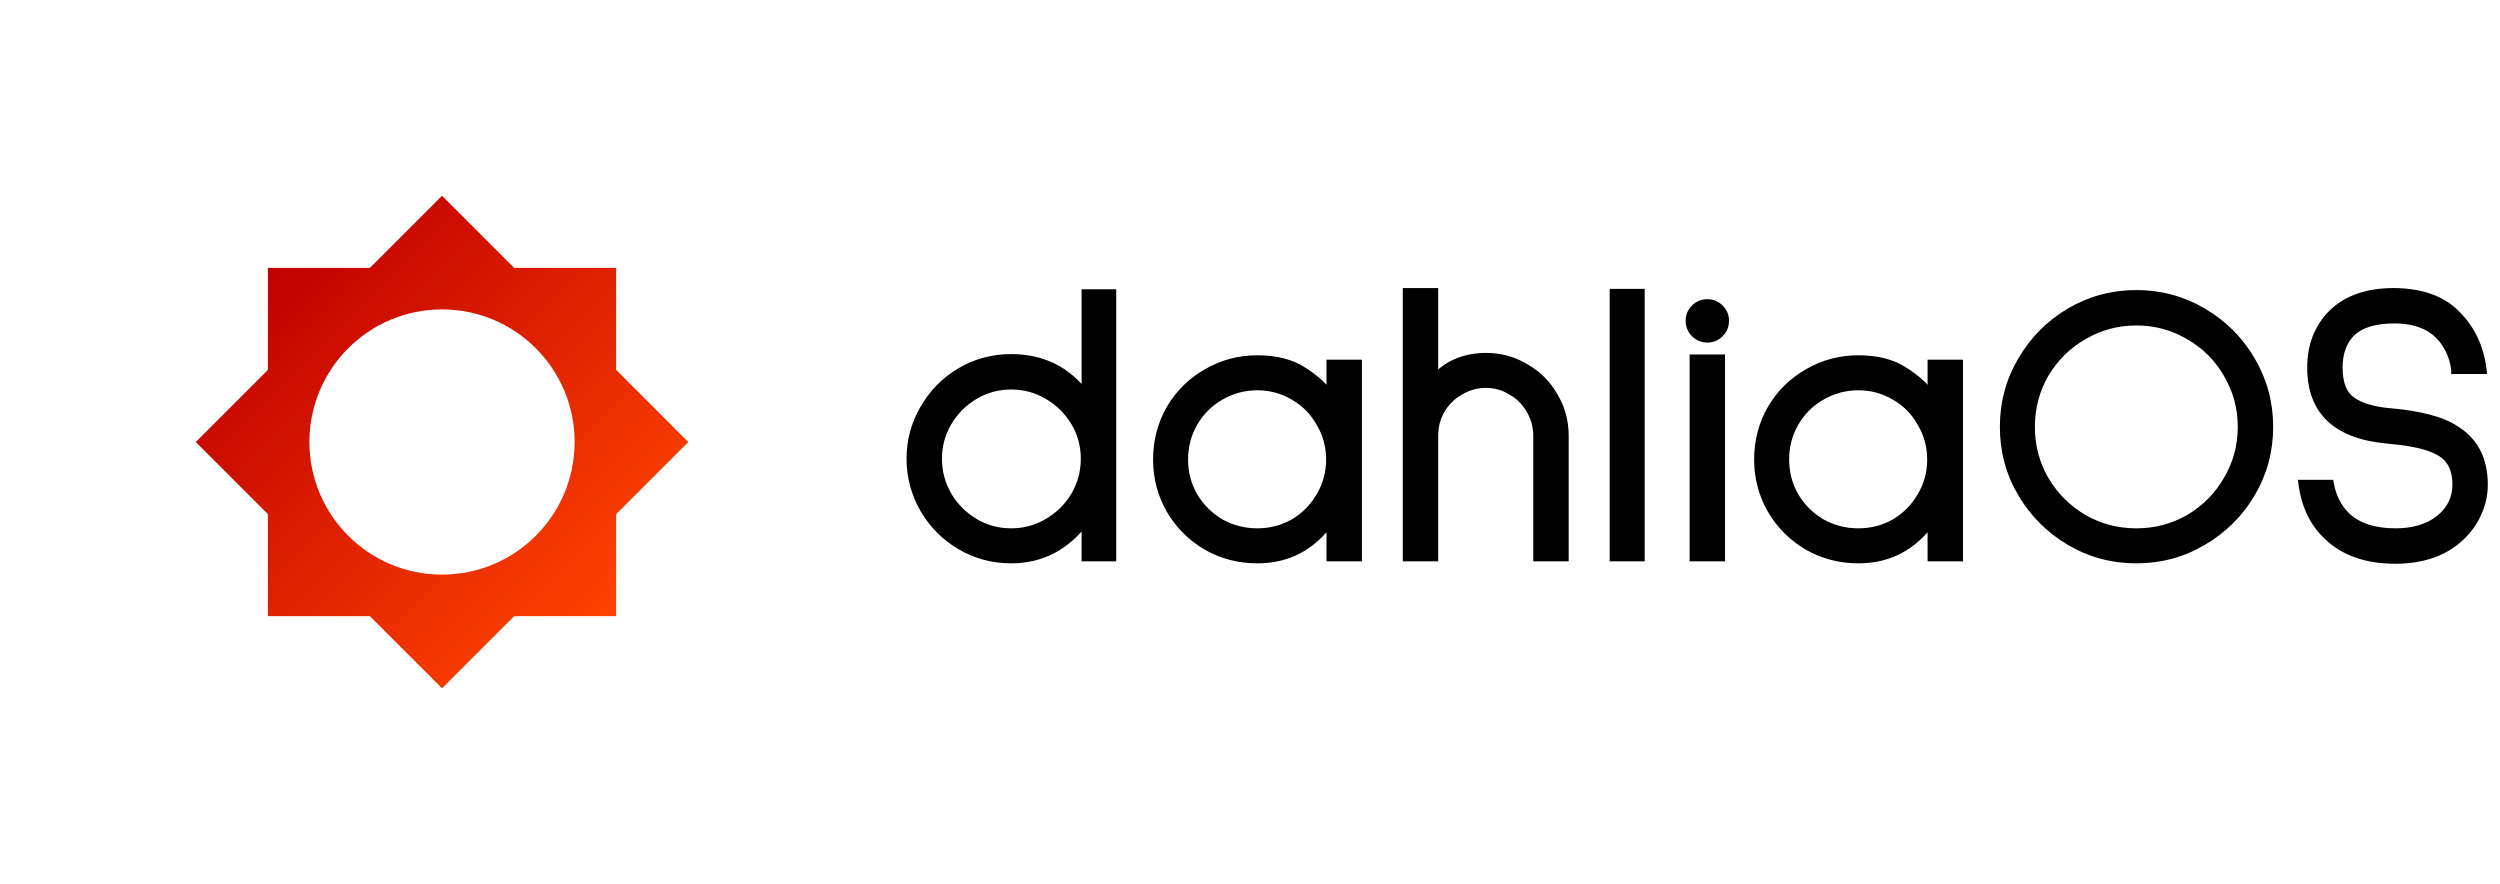 <svg width="5656" height="2000" viewBox="0 0 5656 2000" fill="none" xmlns="http://www.w3.org/2000/svg">
<g filter="url(#filter0_d)">
<circle cx="1000" cy="1000" r="750" fill="white"/>
<path d="M606.04 606.04H1393.96V1393.96H606.04V606.04Z" fill="url(#paint0_linear)"/>
<path d="M442.857 1000L1000 442.857L1557.14 1000L1000 1557.14L442.857 1000Z" fill="url(#paint1_linear)"/>
<circle cx="1000" cy="1000" r="300" fill="white"/>
</g>
<path d="M2516.3 1261H2456V1177.3C2412.2 1236.1 2356.1 1265.5 2287.7 1265.5C2246.3 1265.5 2208.2 1255.3 2173.4 1234.9C2138.6 1214.5 2111 1186.9 2090.6 1152.1C2070.2 1116.7 2060 1078.6 2060 1037.8C2060 997 2070.2 959.2 2090.6 924.4C2111 889 2138.6 861.1 2173.4 840.7C2208.2 820.3 2246.3 810.1 2287.7 810.1C2358.5 810.1 2414.6 838 2456 893.8V663.4H2516.3V1261ZM2454.2 1037.8C2454.2 1007.8 2446.7 980.2 2431.7 955C2416.7 929.8 2396.3 909.7 2370.5 894.7C2345.3 879.7 2317.7 872.2 2287.7 872.2C2257.7 872.2 2230.1 879.7 2204.9 894.7C2179.7 909.7 2159.6 929.8 2144.6 955C2129.6 980.2 2122.1 1007.8 2122.1 1037.8C2122.1 1067.8 2129.6 1095.7 2144.6 1121.5C2159.6 1146.7 2179.7 1166.8 2204.9 1181.8C2230.1 1196.8 2257.7 1204.3 2287.7 1204.3C2317.7 1204.3 2345.3 1196.8 2370.5 1181.8C2396.3 1166.8 2416.7 1146.7 2431.7 1121.5C2446.7 1095.7 2454.2 1067.8 2454.2 1037.8ZM3072.21 822.7V1261H3010.11V1178.2C2968.71 1236.4 2913.51 1265.5 2844.51 1265.5C2803.11 1265.5 2765.01 1255.6 2730.21 1235.8C2695.41 1215.4 2667.81 1187.8 2647.41 1153C2627.61 1118.2 2617.71 1080.4 2617.71 1039.6C2617.71 998.2 2627.61 960.1 2647.41 925.3C2667.81 890.5 2695.41 863.2 2730.21 843.4C2765.01 823 2803.11 812.8 2844.51 812.8C2887.11 812.8 2921.91 821.8 2948.91 839.8C2976.51 857.2 2996.91 876.1 3010.11 896.5V822.7H3072.21ZM2844.51 1204.3C2874.51 1204.3 2902.11 1197.1 2927.31 1182.7C2952.51 1167.7 2972.31 1147.6 2986.71 1122.4C3001.71 1097.2 3009.21 1069.6 3009.21 1039.6C3009.21 1009.6 3001.71 982 2986.71 956.8C2972.31 931 2952.51 910.9 2927.31 896.5C2902.11 881.5 2874.51 874 2844.51 874C2814.51 874 2786.61 881.5 2760.81 896.5C2735.61 910.9 2715.51 931 2700.51 956.8C2686.11 982 2678.91 1009.6 2678.91 1039.6C2678.91 1069.6 2686.11 1097.2 2700.51 1122.4C2715.51 1147.6 2735.61 1167.7 2760.81 1182.7C2786.61 1197.1 2814.51 1204.3 2844.51 1204.3ZM3361.77 807.4C3394.17 807.4 3423.87 815.5 3450.87 831.7C3478.47 847.3 3500.07 868.9 3515.67 896.5C3531.87 923.5 3539.97 953.2 3539.97 985.6V1261H3477.87V985.6C3477.87 964.6 3472.47 945.1 3461.67 927.1C3451.47 909.1 3437.37 895 3419.37 884.8C3401.97 874 3382.77 868.6 3361.77 868.6C3340.77 868.6 3321.27 874 3303.27 884.8C3285.27 895 3270.87 909.1 3260.07 927.1C3249.87 945.1 3244.77 964.6 3244.77 985.6V1261H3182.67V660.7H3244.77V857.8C3259.17 841 3276.27 828.4 3296.07 820C3316.47 811.6 3338.37 807.4 3361.77 807.4ZM3711.93 662.5V1261H3650.73V662.5H3711.93ZM3863.1 685.9C3873.9 685.9 3883.2 689.8 3891 697.6C3898.8 705.4 3902.7 714.7 3902.7 725.5C3902.7 736.9 3898.8 746.5 3891 754.3C3883.2 762.1 3873.9 766 3863.1 766C3851.7 766 3842.1 762.1 3834.3 754.3C3826.5 746.5 3822.6 736.9 3822.6 725.5C3822.6 714.7 3826.5 705.4 3834.3 697.6C3842.1 689.8 3851.7 685.9 3863.1 685.9ZM3893.7 811V1261H3831.6V811H3893.7ZM4432.06 822.7V1261H4369.96V1178.2C4328.56 1236.4 4273.36 1265.5 4204.36 1265.5C4162.96 1265.5 4124.86 1255.6 4090.06 1235.8C4055.26 1215.4 4027.66 1187.8 4007.26 1153C3987.46 1118.2 3977.56 1080.4 3977.56 1039.6C3977.56 998.2 3987.46 960.1 4007.26 925.3C4027.66 890.5 4055.26 863.2 4090.06 843.4C4124.86 823 4162.96 812.8 4204.36 812.8C4246.96 812.8 4281.76 821.8 4308.76 839.8C4336.36 857.2 4356.76 876.1 4369.96 896.5V822.7H4432.06ZM4204.36 1204.3C4234.36 1204.3 4261.96 1197.1 4287.16 1182.7C4312.36 1167.7 4332.16 1147.6 4346.56 1122.4C4361.56 1097.2 4369.06 1069.6 4369.06 1039.6C4369.06 1009.6 4361.56 982 4346.56 956.8C4332.16 931 4312.36 910.9 4287.16 896.5C4261.96 881.5 4234.36 874 4204.36 874C4174.36 874 4146.46 881.5 4120.66 896.5C4095.46 910.9 4075.36 931 4060.36 956.8C4045.96 982 4038.76 1009.6 4038.76 1039.6C4038.76 1069.6 4045.96 1097.2 4060.36 1122.4C4075.36 1147.6 4095.46 1167.7 4120.66 1182.7C4146.46 1197.1 4174.36 1204.3 4204.36 1204.3ZM4833.22 1265.5C4778.62 1265.5 4728.52 1252 4682.92 1225C4637.32 1198 4601.02 1161.7 4574.02 1116.1C4547.02 1070.5 4533.52 1020.4 4533.52 965.8C4533.52 911.2 4547.02 861.1 4574.02 815.5C4601.02 769.3 4637.32 732.7 4682.92 705.7C4729.12 678.7 4779.22 665.2 4833.22 665.2C4887.22 665.2 4937.32 678.7 4983.52 705.7C5029.72 732.7 5066.32 769.3 5093.32 815.5C5120.32 861.7 5133.82 911.8 5133.82 965.8C5133.82 1019.8 5120.32 1069.9 5093.32 1116.1C5066.32 1161.7 5029.72 1198 4983.52 1225C4937.92 1252 4887.82 1265.5 4833.22 1265.5ZM4833.22 1204.3C4876.42 1204.3 4916.32 1193.8 4952.92 1172.8C4989.52 1151.2 5018.32 1122.1 5039.32 1085.5C5060.92 1048.9 5071.72 1009 5071.72 965.8C5071.72 922.6 5060.92 882.7 5039.32 846.1C5018.32 809.5 4989.52 780.7 4952.92 759.7C4916.32 738.1 4876.42 727.3 4833.22 727.3C4790.02 727.3 4750.12 738.1 4713.52 759.7C4676.92 780.7 4647.82 809.5 4626.22 846.1C4605.22 882.7 4594.72 922.6 4594.72 965.8C4594.72 1009 4605.22 1048.9 4626.22 1085.5C4647.82 1122.1 4676.92 1151.2 4713.52 1172.8C4750.12 1193.8 4790.02 1204.3 4833.22 1204.3ZM5554.6 836.2C5551.6 813.4 5544.4 793.6 5533 776.8C5509.6 740.8 5470.9 722.8 5416.9 722.8C5371.9 722.8 5339.2 733 5318.8 753.4C5300.2 772.6 5290.9 798.7 5290.9 831.7C5290.9 868.3 5301.1 893.5 5321.5 907.3C5341.9 921.1 5370.4 929.5 5407 932.5C5441.8 935.5 5471.2 940.3 5495.2 946.9C5519.2 952.9 5539.3 961.3 5555.5 972.1C5598.1 998.5 5619.4 1039.9 5619.4 1096.3C5619.4 1118.5 5614.9 1139.5 5605.9 1159.3C5597.5 1179.1 5585.2 1196.8 5569 1212.4C5532.4 1248.4 5482.3 1266.4 5418.7 1266.4C5354.5 1266.4 5303.8 1248.7 5266.6 1213.3C5234.8 1183.9 5215.6 1144.3 5209 1094.5H5271.1C5276.5 1124.5 5289.1 1149.1 5308.9 1168.3C5334.7 1192.3 5371.6 1204.3 5419.6 1204.3C5460.4 1204.3 5493.4 1194.4 5518.6 1174.6C5544.4 1154.2 5557.3 1128.1 5557.3 1096.3C5557.3 1075.9 5553.1 1059.1 5544.7 1045.9C5536.9 1032.1 5521.6 1021 5498.8 1012.6C5476 1004.2 5443.6 998.2 5401.6 994.6C5286.4 984.4 5228.8 930.1 5228.8 831.7C5228.8 807.1 5232.7 784.6 5240.5 764.2C5248.9 743.2 5260.6 725.2 5275.6 710.2C5308.6 677.2 5355.4 660.7 5416 660.7H5416.9C5478.7 661.3 5525.8 678.4 5558.2 712C5591.2 745 5610.7 786.7 5616.7 837.1H5554.6V836.2Z" fill="black"/>
<path d="M2516.3 1261V1270H2525.3V1261H2516.3ZM2456 1261H2447V1270H2456V1261ZM2456 1177.3H2465V1150.15L2448.78 1171.92L2456 1177.3ZM2173.4 1234.9L2177.95 1227.14L2173.4 1234.9ZM2090.6 1152.1L2082.8 1156.59L2082.82 1156.62L2082.84 1156.65L2090.6 1152.1ZM2090.6 924.4L2098.36 928.951L2098.38 928.923L2098.4 928.894L2090.6 924.4ZM2173.4 840.7L2177.95 848.464H2177.95L2173.4 840.7ZM2456 893.8L2448.77 899.163L2465 921.035V893.8H2456ZM2456 663.4V654.4H2447V663.4H2456ZM2516.3 663.4H2525.3V654.4H2516.3V663.4ZM2431.7 955L2423.97 959.603V959.603L2431.7 955ZM2370.5 894.7L2365.9 902.434L2365.94 902.457L2365.98 902.481L2370.5 894.7ZM2204.9 894.7L2209.5 902.434L2204.9 894.7ZM2144.6 955L2152.33 959.603L2144.6 955ZM2144.6 1121.5L2136.82 1126.02L2136.84 1126.06L2136.87 1126.1L2144.6 1121.5ZM2204.9 1181.8L2200.3 1189.53L2204.9 1181.8ZM2370.5 1181.8L2365.98 1174.02L2365.94 1174.04L2365.9 1174.07L2370.5 1181.8ZM2431.7 1121.5L2439.43 1126.1L2439.46 1126.06L2439.48 1126.02L2431.7 1121.5ZM2516.3 1252H2456V1270H2516.3V1252ZM2465 1261V1177.3H2447V1261H2465ZM2448.78 1171.92C2406.54 1228.63 2353.03 1256.5 2287.7 1256.5V1274.5C2359.17 1274.5 2417.86 1243.57 2463.22 1182.68L2448.78 1171.92ZM2287.7 1256.5C2247.86 1256.5 2211.33 1246.7 2177.95 1227.14L2168.85 1242.66C2205.07 1263.9 2244.74 1274.5 2287.7 1274.5V1256.5ZM2177.95 1227.14C2144.48 1207.51 2117.99 1181.02 2098.36 1147.55L2082.84 1156.65C2104.01 1192.78 2132.72 1221.49 2168.85 1242.66L2177.95 1227.14ZM2098.4 1147.61C2078.78 1113.57 2069 1077.02 2069 1037.8H2051C2051 1080.18 2061.62 1119.83 2082.8 1156.59L2098.4 1147.61ZM2069 1037.8C2069 998.581 2078.78 962.355 2098.36 928.951L2082.84 919.849C2061.62 956.045 2051 995.419 2051 1037.8H2069ZM2098.4 928.894C2118.03 894.829 2144.52 868.064 2177.95 848.464L2168.85 832.936C2132.68 854.136 2103.97 883.171 2082.8 919.906L2098.4 928.894ZM2177.95 848.464C2211.33 828.895 2247.86 819.1 2287.7 819.1V801.1C2244.74 801.1 2205.07 811.704 2168.85 832.936L2177.95 848.464ZM2287.7 819.1C2355.71 819.1 2409.11 845.702 2448.77 899.163L2463.23 888.437C2420.09 830.298 2361.29 801.1 2287.7 801.1V819.1ZM2465 893.8V663.4H2447V893.8H2465ZM2456 672.4H2516.3V654.4H2456V672.4ZM2507.3 663.4V1261H2525.3V663.4H2507.3ZM2463.2 1037.8C2463.2 1006.22 2455.28 977.022 2439.43 950.397L2423.97 959.603C2438.12 983.378 2445.2 1009.38 2445.2 1037.8H2463.2ZM2439.43 950.397C2423.64 923.858 2402.12 902.674 2375.02 886.919L2365.98 902.481C2390.48 916.726 2409.76 935.742 2423.97 959.603L2439.43 950.397ZM2375.1 886.966C2348.48 871.118 2319.28 863.2 2287.7 863.2V881.2C2316.12 881.2 2342.12 888.282 2365.9 902.434L2375.1 886.966ZM2287.7 863.2C2256.12 863.2 2226.92 871.118 2200.3 886.966L2209.5 902.434C2233.28 888.282 2259.28 881.2 2287.7 881.2V863.2ZM2200.3 886.966C2173.81 902.733 2152.63 923.909 2136.87 950.397L2152.33 959.603C2166.57 935.691 2185.59 916.667 2209.5 902.434L2200.3 886.966ZM2136.87 950.397C2121.02 977.022 2113.1 1006.22 2113.1 1037.8H2131.1C2131.1 1009.38 2138.18 983.378 2152.33 959.603L2136.87 950.397ZM2113.1 1037.8C2113.1 1069.38 2121.02 1098.84 2136.82 1126.02L2152.38 1116.98C2138.18 1092.56 2131.1 1066.22 2131.1 1037.8H2113.1ZM2136.87 1126.1C2152.63 1152.59 2173.81 1173.77 2200.3 1189.53L2209.5 1174.07C2185.59 1159.83 2166.57 1140.81 2152.33 1116.9L2136.87 1126.1ZM2200.3 1189.53C2226.92 1205.38 2256.12 1213.3 2287.7 1213.3V1195.3C2259.28 1195.3 2233.28 1188.22 2209.5 1174.07L2200.3 1189.53ZM2287.7 1213.3C2319.28 1213.3 2348.48 1205.38 2375.1 1189.53L2365.9 1174.07C2342.12 1188.22 2316.12 1195.3 2287.7 1195.3V1213.3ZM2375.02 1189.58C2402.12 1173.83 2423.64 1152.64 2439.43 1126.1L2423.97 1116.9C2409.76 1140.76 2390.48 1159.77 2365.98 1174.02L2375.02 1189.58ZM2439.48 1126.02C2455.28 1098.84 2463.2 1069.38 2463.2 1037.8H2445.2C2445.2 1066.22 2438.12 1092.56 2423.92 1116.98L2439.48 1126.02ZM3072.21 822.7H3081.21V813.7H3072.21V822.7ZM3072.21 1261V1270H3081.21V1261H3072.21ZM3010.11 1261H3001.11V1270H3010.11V1261ZM3010.11 1178.2H3019.11V1150.02L3002.78 1172.98L3010.11 1178.2ZM2730.21 1235.8L2725.66 1243.56L2725.71 1243.59L2725.76 1243.62L2730.21 1235.8ZM2647.41 1153L2639.59 1157.45L2639.62 1157.5L2639.65 1157.55L2647.41 1153ZM2647.41 925.3L2639.65 920.749L2639.62 920.799L2639.59 920.849L2647.41 925.3ZM2730.21 843.4L2734.66 851.222L2734.71 851.194L2734.76 851.164L2730.21 843.4ZM2948.91 839.8L2943.92 847.288L2944.01 847.352L2944.11 847.413L2948.91 839.8ZM3010.11 896.5L3002.56 901.389L3019.11 926.976V896.5H3010.11ZM3010.11 822.7V813.7H3001.11V822.7H3010.11ZM2927.31 1182.7L2931.78 1190.51L2931.85 1190.47L2931.92 1190.43L2927.31 1182.7ZM2986.71 1122.4L2978.98 1117.8L2978.94 1117.87L2978.9 1117.93L2986.71 1122.4ZM2986.71 956.8L2978.85 961.186L2978.91 961.296L2978.98 961.403L2986.71 956.8ZM2927.31 896.5L2922.71 904.234L2922.78 904.275L2922.85 904.314L2927.31 896.5ZM2760.81 896.5L2765.28 904.314L2765.31 904.297L2765.34 904.281L2760.81 896.5ZM2700.51 956.8L2692.73 952.276L2692.71 952.305L2692.7 952.335L2700.51 956.8ZM2700.51 1122.4L2692.7 1126.87L2692.74 1126.93L2692.78 1127L2700.51 1122.4ZM2760.81 1182.7L2756.21 1190.43L2756.32 1190.5L2756.43 1190.56L2760.81 1182.7ZM3063.21 822.7V1261H3081.21V822.7H3063.21ZM3072.21 1252H3010.11V1270H3072.21V1252ZM3019.11 1261V1178.2H3001.11V1261H3019.11ZM3002.78 1172.98C2963 1228.91 2910.48 1256.5 2844.51 1256.5V1274.5C2916.54 1274.5 2974.43 1243.89 3017.45 1183.42L3002.78 1172.98ZM2844.51 1256.5C2804.62 1256.5 2768.06 1246.98 2734.66 1227.98L2725.76 1243.62C2761.96 1264.22 2801.61 1274.5 2844.51 1274.5V1256.5ZM2734.76 1228.04C2701.29 1208.41 2674.8 1181.92 2655.18 1148.45L2639.65 1157.55C2660.83 1193.68 2689.53 1222.39 2725.66 1243.56L2734.76 1228.04ZM2655.23 1148.55C2636.22 1115.13 2626.71 1078.87 2626.71 1039.6H2608.71C2608.71 1081.93 2619 1121.27 2639.59 1157.45L2655.23 1148.55ZM2626.71 1039.6C2626.71 999.705 2636.23 963.147 2655.23 929.751L2639.59 920.849C2618.99 957.053 2608.71 996.695 2608.71 1039.6H2626.71ZM2655.18 929.851C2674.78 896.403 2701.25 870.236 2734.66 851.222L2725.76 835.578C2689.58 856.164 2660.84 884.597 2639.65 920.749L2655.18 929.851ZM2734.76 851.164C2768.15 831.595 2804.67 821.8 2844.51 821.8V803.8C2801.56 803.8 2761.88 814.405 2725.66 835.636L2734.76 851.164ZM2844.51 821.8C2885.88 821.8 2918.8 830.539 2943.92 847.288L2953.9 832.312C2925.03 813.061 2888.34 803.8 2844.51 803.8V821.8ZM2944.11 847.413C2970.97 864.343 2990.27 882.395 3002.56 901.389L3017.67 891.611C3003.56 869.805 2982.06 850.057 2953.71 832.187L2944.11 847.413ZM3019.11 896.5V822.7H3001.11V896.5H3019.11ZM3010.11 831.7H3072.21V813.7H3010.11V831.7ZM2844.51 1213.3C2876.02 1213.3 2905.17 1205.72 2931.78 1190.51L2922.85 1174.89C2899.05 1188.48 2873 1195.3 2844.51 1195.3V1213.3ZM2931.92 1190.43C2958.43 1174.65 2979.35 1153.43 2994.53 1126.87L2978.9 1117.93C2965.28 1141.77 2946.59 1160.75 2922.71 1174.97L2931.92 1190.43ZM2994.45 1127C3010.29 1100.38 3018.21 1071.18 3018.21 1039.6H3000.21C3000.21 1068.02 2993.13 1094.02 2978.98 1117.8L2994.45 1127ZM3018.21 1039.6C3018.21 1008.02 3010.29 978.822 2994.45 952.197L2978.98 961.403C2993.13 985.178 3000.21 1011.18 3000.21 1039.6H3018.21ZM2994.57 952.414C2979.39 925.211 2958.43 903.914 2931.78 888.686L2922.85 904.314C2946.6 917.886 2965.24 936.789 2978.85 961.186L2994.57 952.414ZM2931.92 888.766C2905.29 872.918 2876.09 865 2844.51 865V883C2872.93 883 2898.93 890.082 2922.71 904.234L2931.92 888.766ZM2844.51 865C2812.93 865 2783.47 872.916 2756.29 888.719L2765.34 904.281C2789.75 890.084 2816.09 883 2844.51 883V865ZM2756.35 888.686C2729.73 903.895 2708.5 925.147 2692.73 952.276L2708.29 961.324C2722.52 936.853 2741.49 917.905 2765.28 904.314L2756.35 888.686ZM2692.7 952.335C2677.49 978.942 2669.91 1008.09 2669.91 1039.6H2687.91C2687.91 1011.11 2694.73 985.058 2708.33 961.265L2692.7 952.335ZM2669.91 1039.6C2669.91 1071.11 2677.49 1100.26 2692.7 1126.87L2708.33 1117.93C2694.73 1094.14 2687.91 1068.09 2687.91 1039.6H2669.91ZM2692.78 1127C2708.54 1153.49 2729.72 1174.67 2756.21 1190.43L2765.42 1174.97C2741.5 1160.73 2722.48 1141.71 2708.25 1117.8L2692.78 1127ZM2756.43 1190.56C2783.59 1205.72 2813 1213.3 2844.51 1213.3V1195.3C2816.02 1195.3 2789.64 1188.48 2765.2 1174.84L2756.43 1190.56ZM3450.87 831.7L3446.24 839.417L3446.34 839.478L3446.44 839.535L3450.87 831.7ZM3515.67 896.5L3507.83 900.928L3507.89 901.03L3507.95 901.13L3515.67 896.5ZM3539.97 1261V1270H3548.97V1261H3539.97ZM3477.87 1261H3468.87V1270H3477.87V1261ZM3461.67 927.1L3453.84 931.537L3453.89 931.634L3453.95 931.73L3461.67 927.1ZM3419.37 884.8L3414.62 892.447L3414.77 892.542L3414.93 892.63L3419.37 884.8ZM3303.27 884.8L3307.7 892.63L3307.8 892.575L3307.9 892.517L3303.27 884.8ZM3260.07 927.1L3252.35 922.47L3252.29 922.565L3252.24 922.663L3260.07 927.1ZM3244.77 1261V1270H3253.77V1261H3244.77ZM3182.67 1261H3173.67V1270H3182.67V1261ZM3182.67 660.7V651.7H3173.67V660.7H3182.67ZM3244.77 660.7H3253.77V651.7H3244.77V660.7ZM3244.77 857.8H3235.77V882.129L3251.6 863.657L3244.77 857.8ZM3296.07 820L3292.64 811.678L3292.59 811.696L3292.55 811.715L3296.07 820ZM3361.77 816.4C3392.58 816.4 3420.68 824.082 3446.24 839.417L3455.5 823.983C3427.06 806.918 3395.75 798.4 3361.77 798.4V816.4ZM3446.44 839.535C3472.61 854.33 3493.04 874.752 3507.83 900.928L3523.5 892.071C3507.1 863.047 3484.32 840.27 3455.29 823.865L3446.44 839.535ZM3507.95 901.13C3523.28 926.69 3530.97 954.782 3530.97 985.6H3548.97C3548.97 951.618 3540.45 920.31 3523.38 891.87L3507.95 901.13ZM3530.97 985.6V1261H3548.97V985.6H3530.97ZM3539.97 1252H3477.87V1270H3539.97V1252ZM3486.87 1261V985.6H3468.87V1261H3486.87ZM3486.87 985.6C3486.87 962.969 3481.02 941.869 3469.38 922.47L3453.95 931.73C3463.91 948.331 3468.87 966.23 3468.87 985.6H3486.87ZM3469.5 922.663C3458.49 903.246 3443.22 887.973 3423.8 876.97L3414.93 892.63C3431.51 902.027 3444.44 914.954 3453.84 931.537L3469.5 922.663ZM3424.11 877.153C3405.25 865.445 3384.4 859.6 3361.77 859.6V877.6C3381.13 877.6 3398.68 882.555 3414.62 892.447L3424.11 877.153ZM3361.77 859.6C3339.14 859.6 3318.03 865.443 3298.64 877.083L3307.9 892.517C3324.5 882.557 3342.4 877.6 3361.77 877.6V859.6ZM3298.83 876.97C3279.46 887.947 3263.94 903.158 3252.35 922.47L3267.78 931.73C3277.8 915.042 3291.07 902.053 3307.7 892.63L3298.83 876.97ZM3252.24 922.663C3241.26 942.037 3235.77 963.069 3235.77 985.6H3253.77C3253.77 966.131 3258.47 948.163 3267.9 931.537L3252.24 922.663ZM3235.77 985.6V1261H3253.77V985.6H3235.77ZM3244.77 1252H3182.67V1270H3244.77V1252ZM3191.67 1261V660.7H3173.67V1261H3191.67ZM3182.67 669.7H3244.77V651.7H3182.67V669.7ZM3235.77 660.7V857.8H3253.77V660.7H3235.77ZM3251.6 863.657C3265.12 847.88 3281.1 836.127 3299.58 828.285L3292.55 811.715C3271.43 820.673 3253.21 834.12 3237.93 851.943L3251.6 863.657ZM3299.49 828.322C3318.74 820.396 3339.47 816.4 3361.77 816.4V798.4C3337.26 798.4 3314.19 802.804 3292.64 811.678L3299.49 828.322ZM3711.93 662.5H3720.93V653.5H3711.93V662.5ZM3711.93 1261V1270H3720.93V1261H3711.93ZM3650.73 1261H3641.73V1270H3650.73V1261ZM3650.73 662.5V653.5H3641.73V662.5H3650.73ZM3702.93 662.5V1261H3720.93V662.5H3702.93ZM3711.93 1252H3650.73V1270H3711.93V1252ZM3659.73 1261V662.5H3641.73V1261H3659.73ZM3650.73 671.5H3711.93V653.5H3650.73V671.5ZM3891 697.6L3884.64 703.964L3891 697.6ZM3891 754.3L3884.64 747.936L3891 754.3ZM3834.3 754.3L3827.94 760.664L3834.3 754.3ZM3834.3 697.6L3827.94 691.236L3834.3 697.6ZM3893.7 811H3902.7V802H3893.7V811ZM3893.7 1261V1270H3902.7V1261H3893.7ZM3831.6 1261H3822.6V1270H3831.6V1261ZM3831.6 811V802H3822.6V811H3831.6ZM3863.1 694.9C3871.46 694.9 3878.48 697.811 3884.64 703.964L3897.36 691.236C3887.92 681.789 3876.34 676.9 3863.1 676.9V694.9ZM3884.64 703.964C3890.79 710.117 3893.7 717.144 3893.7 725.5H3911.7C3911.7 712.256 3906.81 700.683 3897.36 691.236L3884.64 703.964ZM3893.7 725.5C3893.7 734.602 3890.69 741.886 3884.64 747.936L3897.36 760.664C3906.91 751.114 3911.7 739.198 3911.7 725.5H3893.7ZM3884.64 747.936C3878.48 754.089 3871.46 757 3863.1 757V775C3876.34 775 3887.92 770.111 3897.36 760.664L3884.64 747.936ZM3863.1 757C3854 757 3846.71 753.986 3840.66 747.936L3827.94 760.664C3837.49 770.214 3849.4 775 3863.1 775V757ZM3840.66 747.936C3834.61 741.886 3831.6 734.602 3831.6 725.5H3813.6C3813.6 739.198 3818.39 751.114 3827.94 760.664L3840.66 747.936ZM3831.6 725.5C3831.6 717.144 3834.51 710.117 3840.66 703.964L3827.94 691.236C3818.49 700.683 3813.6 712.256 3813.6 725.5H3831.6ZM3840.66 703.964C3846.71 697.914 3854 694.9 3863.1 694.9V676.9C3849.4 676.9 3837.49 681.686 3827.94 691.236L3840.66 703.964ZM3884.7 811V1261H3902.7V811H3884.7ZM3893.7 1252H3831.6V1270H3893.7V1252ZM3840.6 1261V811H3822.6V1261H3840.6ZM3831.6 820H3893.7V802H3831.6V820ZM4432.06 822.7H4441.06V813.7H4432.06V822.7ZM4432.06 1261V1270H4441.06V1261H4432.06ZM4369.96 1261H4360.96V1270H4369.96V1261ZM4369.96 1178.2H4378.96V1150.02L4362.63 1172.98L4369.96 1178.2ZM4090.06 1235.8L4085.51 1243.56L4085.56 1243.59L4085.61 1243.62L4090.06 1235.8ZM4007.26 1153L3999.44 1157.45L3999.47 1157.5L3999.5 1157.55L4007.26 1153ZM4007.26 925.3L3999.5 920.749L3999.47 920.799L3999.44 920.849L4007.26 925.3ZM4090.06 843.4L4094.51 851.222L4094.56 851.194L4094.61 851.164L4090.06 843.4ZM4308.76 839.8L4303.77 847.288L4303.87 847.352L4303.96 847.413L4308.76 839.8ZM4369.96 896.5L4362.41 901.389L4378.96 926.976V896.5H4369.96ZM4369.96 822.7V813.7H4360.96V822.7H4369.96ZM4287.16 1182.7L4291.63 1190.51L4291.7 1190.47L4291.77 1190.43L4287.16 1182.7ZM4346.56 1122.4L4338.83 1117.8L4338.79 1117.87L4338.75 1117.93L4346.56 1122.4ZM4346.56 956.8L4338.7 961.186L4338.76 961.296L4338.83 961.403L4346.56 956.8ZM4287.16 896.5L4282.56 904.234L4282.63 904.275L4282.7 904.314L4287.16 896.5ZM4120.66 896.5L4125.13 904.314L4125.16 904.297L4125.19 904.281L4120.66 896.5ZM4060.36 956.8L4052.58 952.276L4052.57 952.305L4052.55 952.335L4060.36 956.8ZM4060.36 1122.4L4052.55 1126.87L4052.59 1126.93L4052.63 1127L4060.36 1122.4ZM4120.66 1182.7L4116.06 1190.43L4116.17 1190.5L4116.28 1190.56L4120.66 1182.7ZM4423.06 822.7V1261H4441.06V822.7H4423.06ZM4432.06 1252H4369.96V1270H4432.06V1252ZM4378.96 1261V1178.2H4360.96V1261H4378.96ZM4362.63 1172.98C4322.85 1228.91 4270.33 1256.5 4204.36 1256.5V1274.5C4276.39 1274.5 4334.28 1243.89 4377.3 1183.42L4362.63 1172.98ZM4204.36 1256.5C4164.47 1256.5 4127.91 1246.98 4094.51 1227.98L4085.61 1243.62C4121.82 1264.22 4161.46 1274.5 4204.36 1274.5V1256.5ZM4094.61 1228.04C4061.14 1208.41 4034.65 1181.92 4015.03 1148.45L3999.5 1157.55C4020.68 1193.68 4049.38 1222.39 4085.51 1243.56L4094.61 1228.04ZM4015.08 1148.55C3996.07 1115.13 3986.56 1078.87 3986.56 1039.6H3968.56C3968.56 1081.93 3978.85 1121.27 3999.44 1157.45L4015.08 1148.55ZM3986.56 1039.6C3986.56 999.705 3996.08 963.147 4015.08 929.751L3999.44 920.849C3978.84 957.053 3968.56 996.695 3968.56 1039.6H3986.56ZM4015.03 929.851C4034.63 896.403 4061.1 870.236 4094.51 851.222L4085.61 835.578C4049.43 856.164 4020.69 884.597 3999.5 920.749L4015.03 929.851ZM4094.61 851.164C4128 831.595 4164.52 821.8 4204.36 821.8V803.8C4161.41 803.8 4121.73 814.405 4085.51 835.636L4094.61 851.164ZM4204.36 821.8C4245.73 821.8 4278.65 830.539 4303.77 847.288L4313.75 832.312C4284.88 813.061 4248.19 803.8 4204.36 803.8V821.8ZM4303.96 847.413C4330.82 864.343 4350.12 882.395 4362.41 901.389L4377.52 891.611C4363.41 869.805 4341.91 850.057 4313.56 832.187L4303.96 847.413ZM4378.96 896.5V822.7H4360.96V896.5H4378.96ZM4369.96 831.7H4432.06V813.7H4369.96V831.7ZM4204.36 1213.3C4235.87 1213.3 4265.02 1205.72 4291.63 1190.51L4282.7 1174.89C4258.9 1188.48 4232.85 1195.3 4204.36 1195.3V1213.3ZM4291.77 1190.43C4318.29 1174.65 4339.2 1153.43 4354.38 1126.87L4338.75 1117.93C4325.13 1141.77 4306.44 1160.75 4282.56 1174.97L4291.77 1190.43ZM4354.3 1127C4370.14 1100.38 4378.06 1071.18 4378.06 1039.6H4360.06C4360.06 1068.02 4352.98 1094.02 4338.83 1117.8L4354.3 1127ZM4378.06 1039.6C4378.06 1008.02 4370.14 978.822 4354.3 952.197L4338.83 961.403C4352.98 985.178 4360.06 1011.18 4360.06 1039.6H4378.06ZM4354.42 952.414C4339.24 925.211 4318.28 903.914 4291.63 888.686L4282.7 904.314C4306.45 917.886 4325.09 936.789 4338.7 961.186L4354.42 952.414ZM4291.77 888.766C4265.14 872.918 4235.94 865 4204.36 865V883C4232.78 883 4258.78 890.082 4282.56 904.234L4291.77 888.766ZM4204.36 865C4172.78 865 4143.32 872.916 4116.14 888.719L4125.19 904.281C4149.6 890.084 4175.94 883 4204.36 883V865ZM4116.2 888.686C4089.58 903.895 4068.35 925.147 4052.58 952.276L4068.14 961.324C4082.37 936.853 4101.34 917.905 4125.13 904.314L4116.2 888.686ZM4052.55 952.335C4037.34 978.942 4029.76 1008.09 4029.76 1039.6H4047.76C4047.76 1011.11 4054.58 985.058 4068.18 961.265L4052.55 952.335ZM4029.76 1039.6C4029.76 1071.11 4037.34 1100.26 4052.55 1126.87L4068.18 1117.93C4054.58 1094.14 4047.76 1068.09 4047.76 1039.6H4029.76ZM4052.63 1127C4068.4 1153.49 4089.57 1174.67 4116.06 1190.43L4125.27 1174.97C4101.35 1160.73 4082.33 1141.71 4068.1 1117.8L4052.63 1127ZM4116.28 1190.56C4143.44 1205.72 4172.85 1213.3 4204.36 1213.3V1195.3C4175.87 1195.3 4149.49 1188.48 4125.05 1174.84L4116.28 1190.56ZM4682.92 1225L4687.5 1217.26L4682.92 1225ZM4574.02 1116.1L4566.27 1120.69L4574.02 1116.1ZM4574.02 815.5L4581.76 820.085L4581.77 820.063L4581.79 820.041L4574.02 815.5ZM4682.92 705.7L4678.38 697.93L4678.35 697.943L4678.33 697.956L4682.92 705.7ZM4983.52 705.7L4978.98 713.47L4983.52 705.7ZM5093.32 815.5L5101.09 810.959L5093.32 815.5ZM5093.32 1116.1L5101.06 1120.69L5101.07 1120.66L5101.09 1120.64L5093.32 1116.1ZM4983.52 1225L4978.98 1217.23L4978.95 1217.24L4978.93 1217.26L4983.52 1225ZM4952.92 1172.8L4957.4 1180.61L4957.44 1180.58L4957.49 1180.55L4952.92 1172.8ZM5039.32 1085.5L5031.57 1080.93L5031.54 1080.97L5031.51 1081.02L5039.32 1085.5ZM5039.32 846.1L5031.51 850.579L5031.54 850.627L5031.57 850.674L5039.32 846.1ZM4952.92 759.7L4948.34 767.451L4948.39 767.479L4948.44 767.506L4952.92 759.7ZM4713.52 759.7L4718 767.506L4718.04 767.479L4718.09 767.451L4713.52 759.7ZM4626.22 846.1L4618.47 841.526L4618.44 841.573L4618.41 841.621L4626.22 846.1ZM4626.22 1085.5L4618.41 1089.98L4618.44 1090.03L4618.47 1090.07L4626.22 1085.5ZM4713.52 1172.8L4708.94 1180.55L4708.99 1180.58L4709.04 1180.61L4713.52 1172.8ZM4833.22 1256.5C4780.18 1256.5 4731.67 1243.41 4687.5 1217.26L4678.33 1232.74C4725.36 1260.59 4777.05 1274.5 4833.22 1274.5V1256.5ZM4687.5 1217.26C4643.2 1191.03 4607.99 1155.81 4581.76 1111.51L4566.27 1120.69C4594.04 1167.59 4631.43 1204.97 4678.33 1232.74L4687.5 1217.26ZM4581.76 1111.51C4555.61 1067.35 4542.52 1018.84 4542.52 965.8H4524.52C4524.52 1021.96 4538.42 1073.65 4566.27 1120.69L4581.76 1111.51ZM4542.52 965.8C4542.52 912.762 4555.61 864.254 4581.76 820.085L4566.27 810.915C4538.42 857.946 4524.52 909.638 4524.52 965.8H4542.52ZM4581.79 820.041C4608.02 775.149 4643.23 739.657 4687.5 713.444L4678.33 697.956C4631.4 725.743 4594.01 763.451 4566.25 810.959L4581.79 820.041ZM4687.46 713.47C4732.27 687.283 4780.8 674.2 4833.22 674.2V656.2C4777.64 656.2 4725.97 670.117 4678.38 697.93L4687.46 713.47ZM4833.22 674.2C4885.64 674.2 4934.17 687.283 4978.98 713.47L4988.06 697.93C4940.47 670.117 4888.8 656.2 4833.22 656.2V674.2ZM4978.98 713.47C5023.84 739.689 5059.33 775.177 5085.55 820.041L5101.09 810.959C5073.31 763.423 5035.59 725.71 4988.06 697.93L4978.98 713.47ZM5085.55 820.041C5111.73 864.85 5124.82 913.381 5124.82 965.8H5142.82C5142.82 910.219 5128.9 858.55 5101.09 810.959L5085.55 820.041ZM5124.82 965.8C5124.82 1018.22 5111.73 1066.75 5085.55 1111.56L5101.09 1120.64C5128.9 1073.05 5142.82 1021.38 5142.82 965.8H5124.82ZM5085.57 1111.51C5059.36 1155.78 5023.87 1190.99 4978.98 1217.23L4988.06 1232.77C5035.57 1205.01 5073.27 1167.62 5101.06 1120.69L5085.57 1111.51ZM4978.93 1217.26C4934.76 1243.41 4886.25 1256.5 4833.22 1256.5V1274.5C4889.38 1274.5 4941.07 1260.59 4988.1 1232.74L4978.93 1217.26ZM4833.22 1213.3C4877.95 1213.3 4919.4 1202.41 4957.4 1180.61L4948.44 1164.99C4913.23 1185.19 4874.88 1195.3 4833.22 1195.3V1213.3ZM4957.49 1180.55C4995.42 1158.16 5025.34 1127.94 5047.12 1089.98L5031.51 1081.02C5011.29 1116.26 4983.61 1144.24 4948.34 1165.05L4957.49 1180.55ZM5047.07 1090.07C5069.5 1052.06 5080.72 1010.58 5080.72 965.8H5062.72C5062.72 1007.42 5052.33 1045.74 5031.57 1080.93L5047.07 1090.07ZM5080.72 965.8C5080.72 921.019 5069.5 879.535 5047.07 841.526L5031.57 850.674C5052.33 885.865 5062.72 924.181 5062.72 965.8H5080.72ZM5047.12 841.621C5025.33 803.636 4995.38 773.688 4957.4 751.894L4948.44 767.506C4983.65 787.712 5011.3 815.364 5031.51 850.579L5047.12 841.621ZM4957.49 751.949C4919.48 729.517 4878 718.3 4833.22 718.3V736.3C4874.84 736.3 4913.15 746.683 4948.34 767.451L4957.49 751.949ZM4833.22 718.3C4788.44 718.3 4746.95 729.517 4708.94 751.949L4718.09 767.451C4753.28 746.683 4791.6 736.3 4833.22 736.3V718.3ZM4709.04 751.894C4671.08 773.675 4640.85 803.593 4618.47 841.526L4633.97 850.674C4654.78 815.407 4682.76 787.725 4718 767.506L4709.04 751.894ZM4618.41 841.621C4596.61 879.618 4585.72 921.067 4585.72 965.8H4603.72C4603.72 924.133 4613.82 885.782 4634.02 850.579L4618.41 841.621ZM4585.72 965.8C4585.72 1010.53 4596.61 1051.98 4618.41 1089.98L4634.02 1081.02C4613.82 1045.82 4603.72 1007.47 4603.72 965.8H4585.72ZM4618.47 1090.07C4640.84 1127.98 4671.03 1158.18 4708.94 1180.55L4718.09 1165.05C4682.8 1144.22 4654.79 1116.22 4633.97 1080.93L4618.47 1090.07ZM4709.04 1180.61C4747.03 1202.41 4788.48 1213.3 4833.22 1213.3V1195.3C4791.55 1195.3 4753.2 1185.19 4718 1164.99L4709.04 1180.61ZM5554.6 836.2H5563.6V835.61L5563.52 835.026L5554.6 836.2ZM5533 776.8L5525.46 781.705L5525.5 781.78L5525.55 781.853L5533 776.8ZM5318.8 753.4L5312.44 747.036L5312.39 747.087L5312.34 747.138L5318.8 753.4ZM5321.5 907.3L5316.46 914.755L5321.5 907.3ZM5407 932.5L5407.77 923.533L5407.76 923.532L5407.74 923.53L5407 932.5ZM5495.2 946.9L5492.82 955.578L5492.92 955.606L5493.02 955.631L5495.2 946.9ZM5555.5 972.1L5550.51 979.588L5550.63 979.671L5550.76 979.75L5555.5 972.1ZM5605.9 1159.3L5597.71 1155.58L5597.66 1155.68L5597.62 1155.79L5605.9 1159.3ZM5569 1212.4L5562.76 1205.92L5562.72 1205.95L5562.69 1205.98L5569 1212.4ZM5266.6 1213.3L5272.81 1206.78L5272.76 1206.74L5272.71 1206.69L5266.6 1213.3ZM5209 1094.5V1085.5H5198.73L5200.08 1095.68L5209 1094.5ZM5271.1 1094.5L5279.96 1092.91L5278.63 1085.5H5271.1V1094.5ZM5308.9 1168.3L5302.64 1174.76L5302.7 1174.83L5302.77 1174.89L5308.9 1168.3ZM5518.6 1174.6L5524.16 1181.68L5524.17 1181.67L5524.18 1181.66L5518.6 1174.6ZM5544.7 1045.9L5536.87 1050.33L5536.98 1050.53L5537.11 1050.73L5544.7 1045.9ZM5498.8 1012.6L5501.91 1004.15L5498.8 1012.6ZM5401.6 994.6L5400.81 1003.56L5400.82 1003.57L5400.83 1003.57L5401.6 994.6ZM5240.5 764.2L5232.15 760.857L5232.12 760.921L5232.09 760.986L5240.5 764.2ZM5275.6 710.2L5269.24 703.836L5275.6 710.2ZM5416.9 660.7L5416.99 651.7L5416.95 651.7H5416.9V660.7ZM5558.2 712L5551.72 718.247L5551.78 718.306L5551.84 718.364L5558.2 712ZM5616.7 837.1V846.1H5626.84L5625.64 836.036L5616.7 837.1ZM5554.6 837.1H5545.6V846.1H5554.6V837.1ZM5563.52 835.026C5560.37 811.021 5552.74 789.853 5540.45 771.746L5525.55 781.853C5536.07 797.347 5542.84 815.779 5545.68 837.374L5563.52 835.026ZM5540.55 771.895C5515.05 732.674 5473.06 713.8 5416.9 713.8V731.8C5468.75 731.8 5504.15 748.926 5525.46 781.705L5540.55 771.895ZM5416.9 713.8C5370.81 713.8 5335.26 724.21 5312.44 747.036L5325.17 759.764C5343.14 741.79 5372.99 731.8 5416.9 731.8V713.8ZM5312.34 747.138C5291.75 768.391 5281.9 796.941 5281.9 831.7H5299.9C5299.9 800.459 5308.65 776.809 5325.27 759.662L5312.34 747.138ZM5281.9 831.7C5281.9 869.748 5292.54 898.571 5316.46 914.755L5326.54 899.845C5309.67 888.429 5299.9 866.852 5299.9 831.7H5281.9ZM5316.46 914.755C5338.62 929.745 5368.83 938.401 5406.27 941.47L5407.74 923.53C5371.98 920.599 5345.18 912.455 5326.54 899.845L5316.46 914.755ZM5406.23 941.467C5440.68 944.437 5469.51 949.168 5492.82 955.578L5497.59 938.222C5472.9 931.432 5442.92 926.563 5407.77 923.533L5406.23 941.467ZM5493.02 955.631C5516.28 961.446 5535.36 969.492 5550.51 979.588L5560.49 964.612C5543.24 953.108 5522.13 944.354 5497.38 938.169L5493.02 955.631ZM5550.76 979.75C5590.34 1004.28 5610.4 1042.55 5610.4 1096.3H5628.4C5628.4 1037.25 5605.86 992.721 5560.24 964.45L5550.76 979.75ZM5610.4 1096.3C5610.4 1117.24 5606.17 1136.97 5597.71 1155.58L5614.09 1163.02C5623.64 1142.03 5628.4 1119.76 5628.4 1096.3H5610.4ZM5597.62 1155.79C5589.71 1174.42 5578.13 1191.12 5562.76 1205.92L5575.24 1218.88C5592.28 1202.48 5605.29 1183.78 5614.19 1162.81L5597.62 1155.79ZM5562.69 1205.98C5528.16 1239.95 5480.54 1257.4 5418.7 1257.4V1275.4C5484.07 1275.4 5536.65 1256.85 5575.31 1218.82L5562.69 1205.98ZM5418.7 1257.4C5356.21 1257.4 5307.94 1240.21 5272.81 1206.78L5260.4 1219.82C5299.66 1257.19 5352.8 1275.4 5418.7 1275.4V1257.4ZM5272.71 1206.69C5242.69 1178.94 5224.29 1141.39 5217.92 1093.32L5200.08 1095.68C5206.91 1147.21 5226.91 1188.86 5260.49 1219.91L5272.71 1206.69ZM5209 1103.5H5271.1V1085.5H5209V1103.5ZM5262.24 1096.09C5267.94 1127.74 5281.34 1154.11 5302.64 1174.76L5315.17 1161.84C5296.86 1144.09 5285.06 1121.26 5279.96 1092.91L5262.24 1096.09ZM5302.77 1174.89C5330.76 1200.93 5370.16 1213.3 5419.6 1213.3V1195.3C5373.04 1195.3 5338.64 1183.67 5315.03 1161.71L5302.77 1174.89ZM5419.6 1213.3C5461.86 1213.3 5496.99 1203.03 5524.16 1181.68L5513.04 1167.52C5489.82 1185.77 5458.94 1195.3 5419.6 1195.3V1213.3ZM5524.18 1181.66C5552.06 1159.62 5566.3 1130.96 5566.3 1096.3H5548.3C5548.3 1125.24 5536.75 1148.78 5513.02 1167.54L5524.18 1181.66ZM5566.3 1096.3C5566.3 1074.7 5561.85 1056.09 5552.29 1041.07L5537.11 1050.73C5544.35 1062.11 5548.3 1077.1 5548.3 1096.3H5566.3ZM5552.54 1041.47C5543.25 1025.05 5525.69 1012.92 5501.91 1004.15L5495.69 1021.05C5517.51 1029.08 5530.55 1039.15 5536.87 1050.33L5552.54 1041.47ZM5501.91 1004.15C5478 995.346 5444.68 989.259 5402.37 985.633L5400.83 1003.57C5442.53 1007.14 5474 1013.05 5495.69 1021.05L5501.91 1004.15ZM5402.4 985.635C5345.91 980.634 5304.96 964.928 5278.18 939.676C5251.6 914.623 5237.8 879.065 5237.8 831.7H5219.8C5219.8 882.735 5234.8 923.527 5265.83 952.774C5296.64 981.822 5342.09 998.366 5400.81 1003.56L5402.4 985.635ZM5237.8 831.7C5237.8 808.061 5241.55 786.667 5248.91 767.414L5232.09 760.986C5223.86 782.533 5219.8 806.139 5219.8 831.7H5237.8ZM5248.86 767.542C5256.84 747.598 5267.88 730.646 5281.97 716.564L5269.24 703.836C5253.32 719.754 5240.97 738.802 5232.15 760.857L5248.86 767.542ZM5281.97 716.564C5312.82 685.713 5357.05 669.7 5416 669.7V651.7C5353.76 651.7 5304.39 668.687 5269.24 703.836L5281.97 716.564ZM5416 669.7H5416.9V651.7H5416V669.7ZM5416.81 669.7C5477.01 670.284 5521.49 686.893 5551.72 718.247L5564.68 705.753C5530.11 669.907 5480.39 652.316 5416.99 651.7L5416.81 669.7ZM5551.84 718.364C5583.28 749.808 5601.98 789.582 5607.76 838.164L5625.64 836.036C5619.42 783.818 5599.12 740.192 5564.57 705.636L5551.84 718.364ZM5616.7 828.1H5554.6V846.1H5616.7V828.1ZM5563.6 837.1V836.2H5545.6V837.1H5563.6Z" fill="black"/>
<defs>
<filter id="filter0_d" x="0" y="0" width="2000" height="2000" filterUnits="userSpaceOnUse" color-interpolation-filters="sRGB">
<feFlood flood-opacity="0" result="BackgroundImageFix"/>
<feColorMatrix in="SourceAlpha" type="matrix" values="0 0 0 0 0 0 0 0 0 0 0 0 0 0 0 0 0 0 127 0"/>
<feOffset/>
<feGaussianBlur stdDeviation="125"/>
<feColorMatrix type="matrix" values="0 0 0 0 0 0 0 0 0 0 0 0 0 0 0 0 0 0 0.2 0"/>
<feBlend mode="normal" in2="BackgroundImageFix" result="effect1_dropShadow"/>
<feBlend mode="normal" in="SourceGraphic" in2="effect1_dropShadow" result="shape"/>
</filter>
<linearGradient id="paint0_linear" x1="606.143" y1="606.143" x2="1393.86" y2="1393.86" gradientUnits="userSpaceOnUse">
<stop stop-color="#C00000"/>
<stop offset="1" stop-color="#FF4300"/>
</linearGradient>
<linearGradient id="paint1_linear" x1="606.143" y1="606.143" x2="1393.86" y2="1393.86" gradientUnits="userSpaceOnUse">
<stop stop-color="#C00000"/>
<stop offset="1" stop-color="#FF4300"/>
</linearGradient>
</defs>
</svg>
